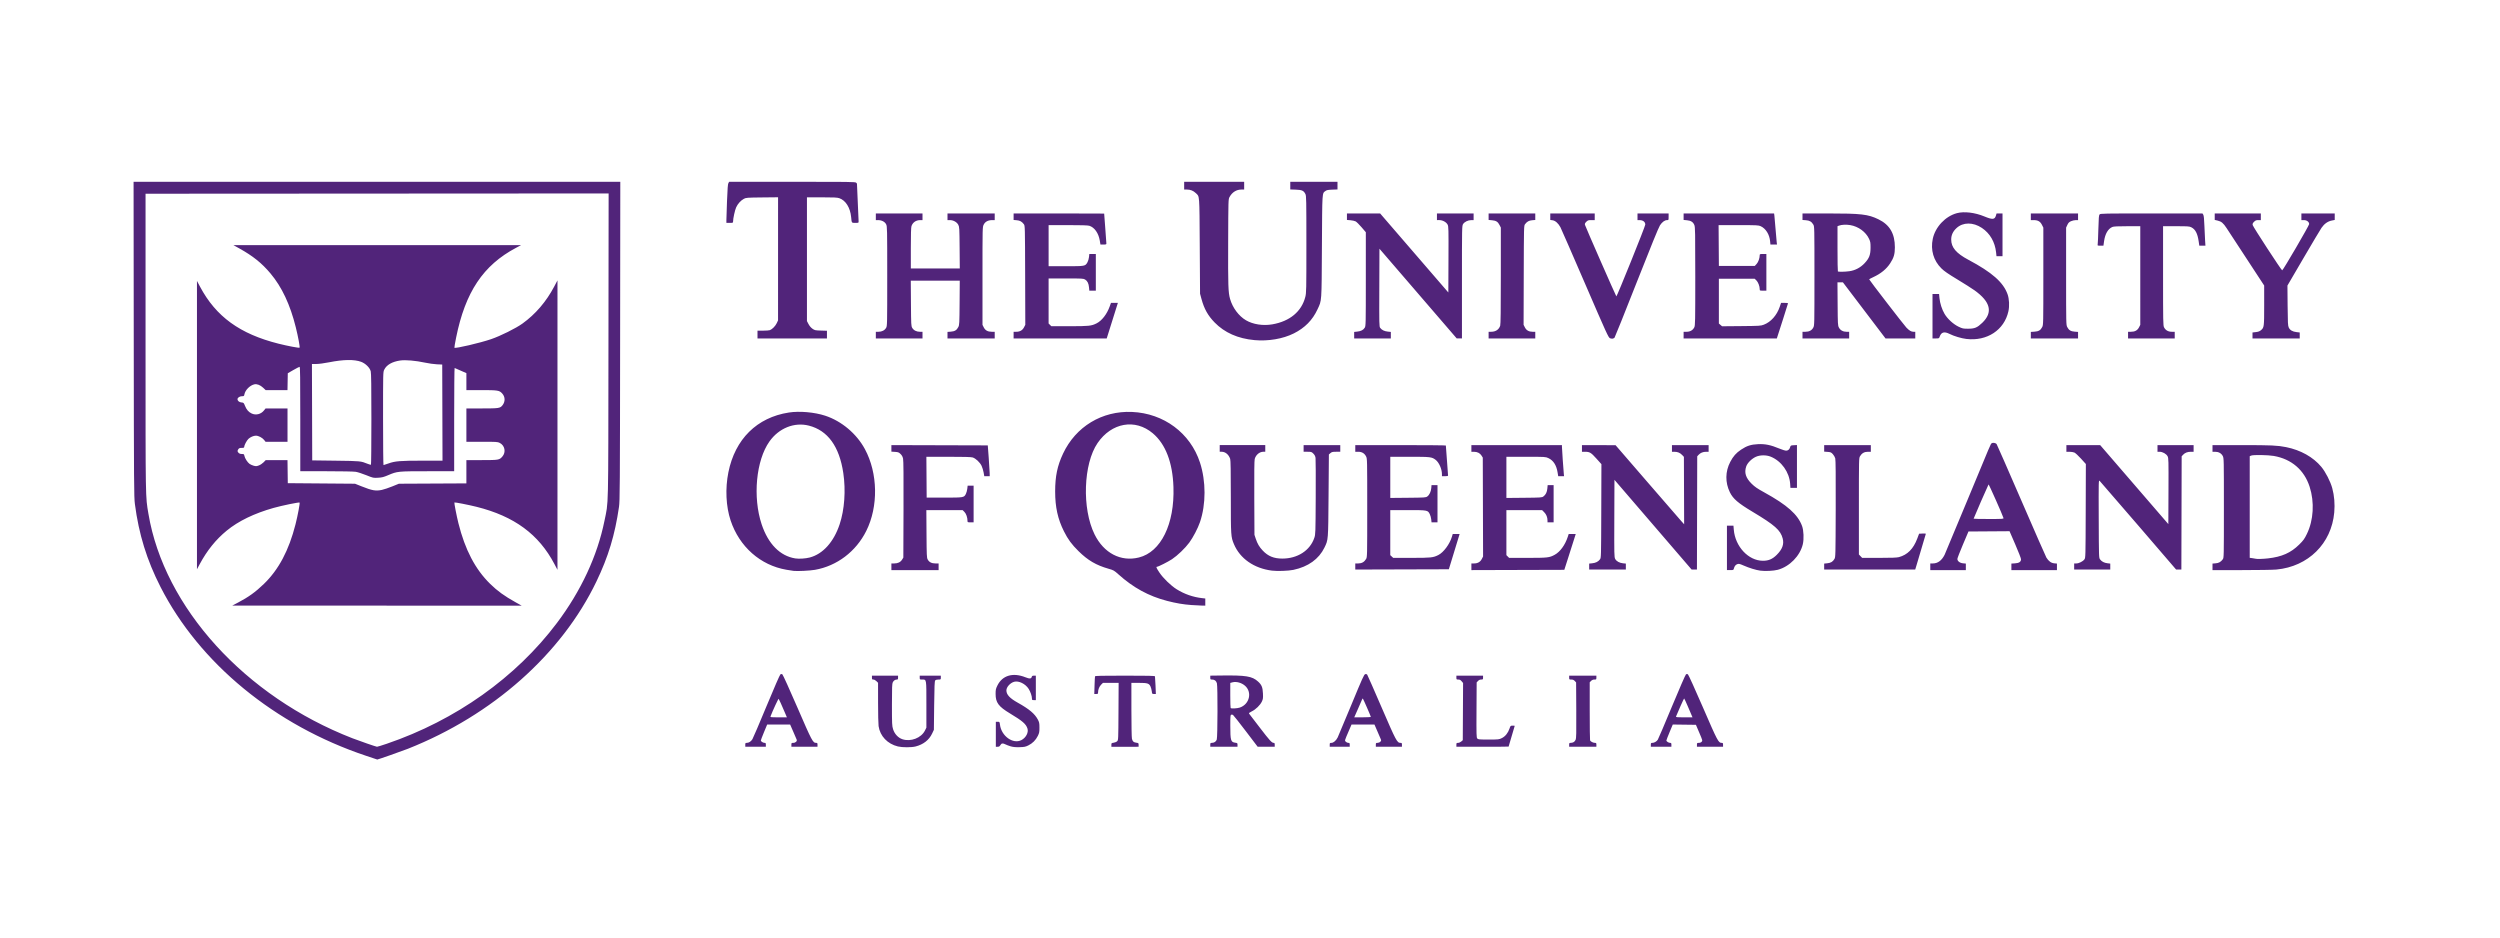 <?xml version="1.0" encoding="UTF-8" standalone="no"?>
<!-- Created with Inkscape (http://www.inkscape.org/) -->

<svg
   version="1.1"
   id="svg3778"
   width="720"
   height="270"
   viewBox="0 0 720 270"
   sodipodi:docname="uq_logo.svg"
   inkscape:version="1.2.2 (b0a8486541, 2022-12-01)"
   xmlns:inkscape="http://www.inkscape.org/namespaces/inkscape"
   xmlns:sodipodi="http://sodipodi.sourceforge.net/DTD/sodipodi-0.dtd"
   xmlns="http://www.w3.org/2000/svg"
   xmlns:svg="http://www.w3.org/2000/svg">
  <defs
     id="defs3782" />
  <sodipodi:namedview
     id="namedview3780"
     pagecolor="#ffffff"
     bordercolor="#000000"
     borderopacity="0.25"
     inkscape:showpageshadow="2"
     inkscape:pageopacity="0.0"
     inkscape:pagecheckerboard="0"
     inkscape:deskcolor="#d1d1d1"
     showgrid="false"
     inkscape:zoom="2.3313491"
     inkscape:cx="392.47661"
     inkscape:cy="211.0366"
     inkscape:window-width="2560"
     inkscape:window-height="1367"
     inkscape:window-x="0"
     inkscape:window-y="0"
     inkscape:window-maximized="1"
     inkscape:current-layer="g3784" />
  <g
     inkscape:groupmode="layer"
     inkscape:label="Image"
     id="g3784">
    <path
       style="fill:#51247a;stroke-width:0.16;fill-opacity:1"
       d="m 105.347,217.641 c -26.167,-8.765 -47.893,-26.618 -59.104,-48.571 -3.954,-7.743 -6.271,-15.236 -7.396,-23.92 -0.26,-2.004 -0.283,-5.431 -0.328,-47.48 l -0.048,-45.32 h 70.087 70.087 l -0.051,45.88 c -0.047,42.287 -0.072,46.027 -0.324,47.756 -1.181,8.099 -3.074,14.356 -6.502,21.489 -10.044,20.902 -29.872,38.491 -54.309,48.178 -1.627,0.645 -8.679,3.122 -8.806,3.093 -0.008,-0.002 -1.496,-0.499 -3.307,-1.106 z m 6.03,-3.437 c 19.856,-6.768 37.23,-19.104 49.047,-34.824 6.922,-9.209 11.614,-19.291 13.653,-29.339 1.199,-5.908 1.1,-1.605 1.158,-50.45 l 0.051,-43.88 -66.683,0.04 -66.683,0.04 v 42.88 c 0,46.052 -0.031,44.175 0.825,49.28 4.535,27.023 27.831,52.656 58.775,64.672 1.916,0.744 6.797,2.431 7.057,2.44 0.141,0.004 1.401,-0.382 2.8,-0.859 z M 68.48,173.581 c 3.104,-1.634 5.093,-3.063 7.498,-5.386 4.284,-4.138 7.217,-9.66 9.129,-17.19 0.634,-2.498 1.315,-6.125 1.176,-6.264 -0.154,-0.154 -5.072,0.857 -7.483,1.537 -5.591,1.577 -10.15,3.789 -13.52,6.558 -3.111,2.557 -5.642,5.695 -7.738,9.595 l -0.817,1.52 1.6e-4,-41.52 1.6e-4,-41.52 0.875,1.642 c 4.601,8.636 11.48,13.629 22.64,16.435 2.627,0.66 5.897,1.279 6.035,1.142 0.148,-0.148 -0.384,-3.027 -1.083,-5.859 -1.604,-6.495 -4.007,-11.612 -7.282,-15.509 -2.513,-2.99 -5.054,-5.03 -8.991,-7.22 l -1.711,-0.951 41.436,0.003 41.436,0.003 -1.45,0.77 c -9.482,5.034 -14.627,12.747 -17.273,25.894 -0.311,1.547 -0.53,2.849 -0.485,2.894 0.277,0.277 7.413,-1.392 10.558,-2.47 2.736,-0.937 7.133,-3.123 9.036,-4.492 3.755,-2.701 6.84,-6.295 9.142,-10.652 l 0.947,-1.791 -8e-4,41.68 -8e-4,41.68 -0.868,-1.649 c -4.517,-8.583 -11.557,-13.764 -22.405,-16.489 -2.278,-0.572 -6.311,-1.365 -6.415,-1.261 -0.096,0.096 0.645,3.912 1.156,5.958 1.912,7.658 4.84,13.26 9.133,17.475 2.101,2.063 4.108,3.515 7.342,5.313 l 1.745,0.97 -41.68,-0.002 -41.68,-0.002 1.6,-0.843 z m 41.54,-32.501 c 0.583,-0.124 1.915,-0.572 2.96,-0.996 l 1.9,-0.771 9.72,-0.049 9.72,-0.049 v -3.352 -3.352 h 4.405 c 4.893,0 5.09,-0.033 5.949,-1.013 1.107,-1.261 0.734,-3.188 -0.764,-3.952 -0.571,-0.291 -0.957,-0.315 -5.104,-0.315 H 134.32 v -4.8 -4.8 h 4.496 c 4.885,0 5.225,-0.053 5.909,-0.922 0.824,-1.048 0.789,-2.41 -0.088,-3.381 -0.821,-0.909 -1.248,-0.978 -6.055,-0.978 H 134.32 v -2.444 -2.444 l -1.628,-0.716 c -0.895,-0.394 -1.687,-0.74 -1.76,-0.769 -0.073,-0.029 -0.132,6.649 -0.132,14.84 v 14.893 l -7.64,0.003 c -8.587,0.003 -8.754,0.02 -11.347,1.127 -1.321,0.564 -1.792,0.684 -2.944,0.749 -1.353,0.077 -1.396,0.067 -3.385,-0.735 -1.108,-0.447 -2.471,-0.886 -3.029,-0.977 -0.591,-0.096 -4.137,-0.165 -8.495,-0.166 l -7.48,-10e-4 v -15.04 c 0,-11.931 -0.041,-15.038 -0.2,-15.03 -0.11,0.005 -0.92,0.424 -1.8,0.929 l -1.6,0.92 -0.044,2.431 -0.044,2.431 h -3.139 -3.139 l -0.758,-0.709 c -0.817,-0.764 -1.771,-1.128 -2.509,-0.957 -1.288,0.299 -2.629,1.653 -2.861,2.889 -0.094,0.5 -0.144,0.537 -0.723,0.537 -0.632,0 -1.262,0.422 -1.262,0.844 0,0.486 0.493,0.898 1.132,0.947 0.626,0.048 0.659,0.079 1.028,0.991 0.452,1.114 1.041,1.788 1.92,2.195 1.23,0.57 2.669,0.212 3.54,-0.88 l 0.46,-0.577 3.16,-1e-5 h 3.16 v 4.8 4.8 l -3.16,-10e-6 h -3.16 l -0.433,-0.542 c -0.512,-0.641 -1.621,-1.218 -2.343,-1.218 -0.678,0 -1.593,0.393 -2.165,0.928 -0.486,0.456 -1.216,1.84 -1.218,2.312 -0.001,0.224 -0.143,0.28 -0.712,0.28 -0.553,0 -0.766,0.079 -0.96,0.356 -0.329,0.47 -0.314,0.699 0.071,1.084 0.21,0.21 0.533,0.32 0.942,0.32 0.578,0 0.629,0.038 0.722,0.532 0.132,0.704 0.9,1.895 1.494,2.318 0.262,0.186 0.802,0.426 1.201,0.533 0.625,0.167 0.83,0.154 1.484,-0.096 0.417,-0.159 1.029,-0.568 1.359,-0.908 l 0.601,-0.619 h 3.135 3.135 l 0.043,3.32 0.043,3.32 9.68,0.08 9.68,0.08 1.84,0.733 c 3.134,1.249 4.123,1.422 5.94,1.036 z M 106.96,120.732 c 0,-9.493 -0.051,-13.244 -0.189,-13.79 -0.263,-1.046 -1.49,-2.259 -2.77,-2.738 -1.947,-0.728 -5.069,-0.683 -9.201,0.134 -1.471,0.291 -2.985,0.491 -3.721,0.491 l -1.241,6.4e-4 0.041,13.88 0.041,13.88 6.8,0.09 c 7.177,0.095 7.163,0.094 9.2,0.914 0.44,0.177 0.854,0.29 0.92,0.25 0.066,-0.04 0.12,-5.94 0.12,-13.112 z m 4.929,12.74 c 1.857,-0.678 3.345,-0.799 9.832,-0.8 l 5.721,-0.001 -0.041,-13.842 -0.041,-13.842 -1.52,-0.065 c -0.836,-0.035 -2.384,-0.252 -3.44,-0.481 -2.688,-0.582 -5.611,-0.836 -7.126,-0.618 -2.34,0.337 -3.942,1.258 -4.62,2.658 -0.331,0.683 -0.334,0.829 -0.334,14.08 0,7.364 0.058,13.389 0.129,13.389 0.071,0 0.719,-0.215 1.44,-0.478 z m 146.716,81.51 c -3.007,-0.729 -5.158,-2.991 -5.573,-5.863 -0.08,-0.555 -0.147,-3.589 -0.149,-6.741 l -0.003,-5.732 -0.468,-0.468 c -0.275,-0.275 -0.638,-0.468 -0.88,-0.468 -0.365,0 -0.412,-0.065 -0.412,-0.56 v -0.56 h 3.76 3.76 v 0.56 c 0,0.459 -0.059,0.56 -0.331,0.56 -0.503,0 -0.921,0.28 -1.188,0.797 -0.203,0.392 -0.242,1.428 -0.242,6.458 0,5.567 0.023,6.065 0.325,7.042 0.425,1.376 1.46,2.486 2.702,2.898 2.4,0.797 5.415,-0.372 6.482,-2.514 l 0.411,-0.824 v -6.664 c -2e-5,-7.537 0.06,-7.193 -1.253,-7.193 -0.656,0 -0.667,-0.01 -0.667,-0.56 v -0.56 h 3.04 3.04 v 0.56 c 0,0.555 -0.007,0.56 -0.7,0.56 -0.456,0 -0.777,0.092 -0.92,0.264 -0.176,0.212 -0.235,1.653 -0.3,7.24 l -0.08,6.976 -0.513,1.084 c -0.88,1.857 -2.518,3.135 -4.76,3.711 -1.18,0.303 -3.824,0.301 -5.081,-0.003 z m 32.435,-0.045 c -0.528,-0.158 -1.19,-0.409 -1.472,-0.557 -0.754,-0.397 -1.142,-0.341 -1.455,0.209 -0.215,0.377 -0.383,0.479 -0.793,0.48 l -0.52,0.002 v -3.6 -3.6 h 0.542 c 0.534,0 0.543,0.012 0.648,0.849 0.407,3.26 3.749,5.666 6.162,4.436 1.315,-0.671 2.121,-2.201 1.758,-3.335 -0.421,-1.314 -1.417,-2.176 -5.027,-4.348 -3.313,-1.994 -4.154,-3.132 -4.15,-5.619 0.002,-1.229 0.058,-1.492 0.522,-2.433 1.435,-2.915 4.457,-3.799 8.071,-2.362 1.23,0.489 1.672,0.45 1.833,-0.163 0.058,-0.223 0.224,-0.304 0.621,-0.304 h 0.541 v 3.52 3.52 h -0.56 c -0.508,0 -0.56,-0.042 -0.56,-0.451 0,-0.71 -0.425,-1.96 -0.947,-2.782 -0.925,-1.458 -2.848,-2.403 -4.166,-2.049 -1.139,0.307 -2.247,1.529 -2.247,2.479 0,1.218 0.953,2.253 3.262,3.54 3.314,1.848 4.92,3.199 5.803,4.881 0.398,0.759 0.452,1.033 0.453,2.301 0.002,1.269 -0.054,1.553 -0.466,2.391 -0.594,1.21 -1.533,2.149 -2.74,2.739 -0.828,0.405 -1.155,0.47 -2.551,0.504 -1.174,0.029 -1.858,-0.037 -2.562,-0.248 z m -76.4,-0.427 c 0,-0.494 0.048,-0.56 0.408,-0.56 0.631,0 1.235,-0.39 1.651,-1.065 0.208,-0.339 2.045,-4.64 4.081,-9.559 2.132,-5.149 3.821,-9.018 3.981,-9.119 0.201,-0.127 0.356,-0.127 0.554,-0.003 0.151,0.095 2.095,4.379 4.319,9.519 4.232,9.779 4.469,10.226 5.409,10.226 0.348,0 0.397,0.07 0.397,0.56 v 0.56 h -3.76 -3.76 v -0.56 c 0,-0.528 0.03,-0.56 0.535,-0.56 0.635,0 1.159,-0.482 0.995,-0.914 -0.06,-0.157 -0.51,-1.204 -1,-2.326 l -0.891,-2.04 h -3.309 -3.309 l -0.913,2.2 c -0.502,1.21 -0.912,2.286 -0.91,2.391 0.005,0.275 0.653,0.689 1.079,0.689 0.31,0 0.364,0.084 0.364,0.56 v 0.56 h -2.96 -2.96 v -0.56 z m 11.492,-9.08 c -1.048,-2.463 -1.761,-4.046 -1.877,-4.165 -0.093,-0.097 -1.69,3.343 -2.342,5.045 -0.099,0.259 0.073,0.28 2.303,0.28 h 2.41 z m 93.948,9.101 c 0,-0.511 0.034,-0.544 0.663,-0.628 0.365,-0.049 0.815,-0.24 1,-0.425 0.332,-0.332 0.337,-0.444 0.381,-8.572 l 0.044,-8.236 h -2.26 -2.26 l -0.528,0.528 c -0.53,0.53 -0.878,1.413 -0.88,2.232 0,0.393 -0.059,0.44 -0.543,0.44 h -0.542 l 0.074,-2.44 c 0.041,-1.342 0.102,-2.53 0.137,-2.64 0.049,-0.157 1.917,-0.2 8.633,-0.2 6.716,0 8.583,0.043 8.632,0.2 0.034,0.11 0.105,1.298 0.159,2.64 l 0.097,2.44 h -0.541 c -0.53,0 -0.543,-0.016 -0.636,-0.8 -0.052,-0.44 -0.216,-1.055 -0.364,-1.367 -0.425,-0.897 -0.866,-1.033 -3.338,-1.033 h -2.168 l 0.004,7.72 c 0.002,4.246 0.069,8 0.148,8.343 0.188,0.812 0.46,1.063 1.266,1.171 0.627,0.084 0.662,0.117 0.662,0.628 v 0.539 H 324 320.08 v -0.539 z m 28.48,-0.021 c 0,-0.504 0.044,-0.56 0.44,-0.562 0.695,-0.004 1.224,-0.359 1.431,-0.962 0.249,-0.725 0.287,-15.309 0.042,-16.191 -0.198,-0.712 -0.675,-1.085 -1.388,-1.085 -0.493,0 -0.524,-0.034 -0.524,-0.56 v -0.56 l 3.08,-0.04 c 7.212,-0.094 8.966,0.191 10.671,1.731 1.046,0.945 1.339,1.654 1.417,3.434 0.059,1.344 0.023,1.62 -0.304,2.32 -0.489,1.048 -1.758,2.287 -2.914,2.846 -0.66,0.319 -0.888,0.505 -0.783,0.639 0.081,0.104 1.453,1.894 3.049,3.977 2.926,3.819 3.502,4.453 4.047,4.453 0.234,0 0.298,0.12 0.298,0.56 v 0.56 h -2.455 -2.455 l -3.426,-4.503 c -1.884,-2.477 -3.542,-4.576 -3.683,-4.665 -0.141,-0.089 -0.375,-0.117 -0.519,-0.062 -0.23,0.088 -0.261,0.475 -0.258,3.185 0.005,4.246 0.139,4.707 1.414,4.878 0.627,0.084 0.662,0.117 0.662,0.628 v 0.539 h -3.92 -3.92 z m 8.513,-10.729 c 2.788,-0.95 3.614,-4.422 1.494,-6.283 -0.987,-0.867 -2.503,-1.285 -3.593,-0.992 l -0.655,0.176 v 3.567 c 0,1.962 0.048,3.615 0.107,3.674 0.2,0.2 1.914,0.108 2.646,-0.142 z m 25.887,10.729 c 0,-0.512 0.04,-0.56 0.468,-0.56 0.618,0 1.376,-0.655 1.831,-1.581 0.2,-0.407 1.978,-4.648 3.951,-9.426 3.159,-7.649 3.634,-8.698 3.974,-8.784 0.26,-0.065 0.449,-0.011 0.579,0.168 0.106,0.145 1.972,4.386 4.146,9.424 4.182,9.69 4.454,10.199 5.448,10.199 0.353,0 0.402,0.069 0.402,0.56 v 0.56 h -3.76 -3.76 v -0.56 c 0,-0.516 0.038,-0.56 0.48,-0.56 0.267,0 0.622,-0.142 0.802,-0.322 0.293,-0.293 0.302,-0.368 0.102,-0.84 -0.121,-0.285 -0.57,-1.328 -0.999,-2.318 l -0.779,-1.8 h -3.304 -3.304 l -0.811,1.889 c -1.232,2.871 -1.189,2.709 -0.824,3.074 0.174,0.174 0.497,0.317 0.717,0.317 0.35,0 0.4,0.069 0.4,0.56 v 0.56 h -2.88 -2.88 z m 11.84,-8.055 c 0,-0.173 -2.156,-5.114 -2.29,-5.248 -0.055,-0.055 -0.168,0.071 -0.251,0.282 -0.083,0.21 -0.62,1.444 -1.193,2.742 l -1.043,2.36 h 2.389 c 1.314,0 2.389,-0.061 2.389,-0.135 z m 24.64,8.055 c 0,-0.513 0.039,-0.56 0.471,-0.56 0.267,0 0.665,-0.167 0.92,-0.386 l 0.449,-0.386 0.044,-8.237 0.044,-8.237 -0.418,-0.497 c -0.318,-0.377 -0.55,-0.497 -0.964,-0.497 -0.517,0 -0.546,-0.029 -0.546,-0.56 v -0.56 h 3.84 3.84 v 0.56 c 0,0.528 -0.031,0.56 -0.532,0.56 -0.365,0 -0.654,0.13 -0.92,0.413 l -0.388,0.413 -0.044,7.93 c -0.041,7.245 -0.021,7.955 0.225,8.227 0.244,0.27 0.548,0.297 3.253,0.297 2.902,0 3.007,-0.011 3.829,-0.421 0.984,-0.491 1.764,-1.46 2.196,-2.733 0.279,-0.822 0.305,-0.846 0.894,-0.846 0.334,0 0.607,0.024 0.607,0.053 0,0.029 -0.396,1.373 -0.88,2.987 -0.484,1.613 -0.88,2.958 -0.88,2.987 0,0.029 -3.384,0.053 -7.52,0.053 h -7.52 z m 32.48,0 c 0,-0.487 0.051,-0.56 0.39,-0.56 0.721,0 1.219,-0.302 1.464,-0.887 0.202,-0.483 0.231,-1.776 0.192,-8.548 l -0.046,-7.979 -0.388,-0.413 c -0.286,-0.304 -0.549,-0.413 -1,-0.413 -0.593,0 -0.612,-0.018 -0.612,-0.56 v -0.56 h 3.92 3.92 v 0.56 c 0,0.535 -0.026,0.56 -0.567,0.56 -0.389,0 -0.691,0.123 -0.96,0.393 l -0.393,0.393 v 8.234 c 0,4.529 0.045,8.351 0.099,8.493 0.128,0.335 0.891,0.727 1.413,0.727 0.36,0 0.408,0.066 0.408,0.56 v 0.56 h -3.92 -3.92 z m 23.52,0 c 0,-0.494 0.048,-0.56 0.408,-0.56 0.576,0 1.254,-0.387 1.598,-0.912 0.162,-0.246 1.994,-4.547 4.073,-9.556 2.092,-5.042 3.9,-9.184 4.05,-9.279 0.193,-0.122 0.351,-0.12 0.551,0.005 0.156,0.098 2.074,4.322 4.323,9.519 4.225,9.762 4.468,10.223 5.4,10.223 0.348,0 0.397,0.07 0.397,0.56 v 0.56 h -3.76 -3.76 v -0.56 c 0,-0.528 0.03,-0.56 0.535,-0.56 0.332,0 0.645,-0.122 0.825,-0.32 0.282,-0.312 0.264,-0.381 -0.682,-2.6 l -0.972,-2.28 -3.335,-0.043 -3.335,-0.043 -0.919,2.203 c -0.506,1.212 -0.919,2.289 -0.918,2.394 0.002,0.275 0.65,0.689 1.077,0.689 0.31,0 0.364,0.084 0.364,0.56 v 0.56 h -2.96 -2.96 z m 11.8,-8.386 c -0.11,-0.256 -0.632,-1.479 -1.16,-2.718 -0.528,-1.239 -1.001,-2.253 -1.051,-2.254 -0.072,-0.002 -1.893,4.058 -2.325,5.182 -0.087,0.228 0.169,0.256 2.319,0.256 h 2.418 z m -144.08,-31.87 c -2.369,-0.171 -4.451,-0.524 -7.029,-1.192 -5.312,-1.377 -9.749,-3.799 -14.051,-7.671 -1.207,-1.086 -1.367,-1.177 -2.8,-1.585 -3.583,-1.02 -5.964,-2.412 -8.649,-5.057 -2.004,-1.974 -3.03,-3.369 -4.22,-5.739 -1.769,-3.522 -2.527,-6.959 -2.527,-11.461 0,-4.385 0.631,-7.408 2.278,-10.909 3.661,-7.785 11.229,-12.362 19.839,-11.999 9.162,0.386 16.82,6.085 19.591,14.576 1.753,5.374 1.754,12.022 0.002,17.153 -0.607,1.777 -1.983,4.414 -3.084,5.907 -1.184,1.606 -3.432,3.763 -4.984,4.782 -1.178,0.773 -3.948,2.17 -4.302,2.17 -0.334,0 -0.187,0.356 0.693,1.679 1.066,1.601 3.307,3.773 4.955,4.8 2.242,1.397 4.704,2.257 7.33,2.558 l 0.92,0.106 v 1.028 1.028 l -1.08,-0.023 c -0.594,-0.013 -1.89,-0.081 -2.88,-0.152 z m -15.16,-13.695 c 6.358,-1.581 10.306,-9.623 9.955,-20.279 -0.234,-7.094 -2.272,-12.395 -5.96,-15.499 -5.068,-4.265 -11.858,-3.064 -15.888,2.812 -4.105,5.985 -4.534,18.871 -0.876,26.299 2.665,5.411 7.553,7.963 12.77,6.666 z m -99.44,3.855 c -0.308,-0.037 -1.244,-0.184 -2.08,-0.327 -7.485,-1.28 -13.562,-6.652 -16.064,-14.2 -1.345,-4.058 -1.583,-9.168 -0.643,-13.851 1.921,-9.574 8.227,-15.81 17.427,-17.231 3.057,-0.472 7.36,-0.096 10.444,0.913 4.729,1.547 9.052,5.183 11.448,9.627 3.751,6.958 3.91,16.516 0.392,23.565 -2.964,5.938 -8.426,10.081 -14.765,11.198 -1.43,0.252 -5.088,0.434 -6.159,0.306 z m 4.624,-3.848 c 3.806,-0.991 6.94,-4.466 8.638,-9.577 1.399,-4.211 1.793,-9.745 1.049,-14.755 -1.138,-7.663 -4.481,-12.268 -9.911,-13.652 -4.194,-1.069 -8.629,0.713 -11.359,4.562 -3.857,5.439 -4.852,16.036 -2.241,23.87 1.883,5.65 5.301,9.114 9.68,9.81 1.07,0.17 2.946,0.053 4.144,-0.259 z m 133.145,3.775 c -5.158,-0.647 -9.212,-3.471 -10.955,-7.633 -0.875,-2.089 -0.894,-2.385 -0.894,-13.626 0,-7.324 -0.053,-10.525 -0.182,-10.91 -0.419,-1.252 -1.383,-2.064 -2.45,-2.064 h -0.568 v -0.96 -0.96 h 6.56 6.56 v 0.96 0.96 h -0.568 c -1.096,0 -2.152,0.891 -2.474,2.088 -0.115,0.428 -0.155,4.081 -0.122,11.233 l 0.048,10.599 0.372,1.12 c 0.485,1.458 1.018,2.364 2.012,3.415 1.53,1.62 3.192,2.303 5.613,2.308 4.406,0.01 8.014,-2.319 9.242,-5.964 0.344,-1.021 0.351,-1.23 0.405,-11.68 0.03,-5.852 0.007,-10.96 -0.05,-11.35 -0.074,-0.504 -0.258,-0.864 -0.634,-1.24 -0.5,-0.5 -0.593,-0.53 -1.666,-0.53 h -1.136 v -0.96 -0.96 h 5.28 5.28 v 0.96 0.96 h -1.191 c -1.028,0 -1.252,0.053 -1.64,0.386 l -0.449,0.386 -0.093,11.814 c -0.103,13.084 -0.074,12.717 -1.184,15.012 -1.596,3.3 -4.694,5.521 -8.95,6.416 -1.424,0.299 -4.614,0.412 -6.164,0.218 z m 140.631,0.005 c -1.275,-0.177 -3.185,-0.766 -4.857,-1.498 -1.068,-0.467 -1.328,-0.525 -1.728,-0.386 -0.516,0.18 -0.853,0.606 -1.021,1.287 -0.103,0.418 -0.155,0.44 -1.051,0.44 h -0.943 v -6.4 -6.4 h 0.937 0.937 l 0.1,1.18 c 0.409,4.841 4.207,8.904 8.347,8.932 1.649,0.011 2.786,-0.47 4.018,-1.701 1.618,-1.617 2.147,-3.069 1.718,-4.716 -0.625,-2.399 -2.27,-3.853 -8.745,-7.73 -4.108,-2.46 -5.558,-3.709 -6.467,-5.57 -1.384,-2.836 -1.346,-5.972 0.107,-8.754 0.852,-1.631 1.683,-2.573 3.118,-3.533 1.642,-1.098 2.836,-1.484 4.891,-1.582 2.016,-0.096 3.658,0.24 6.04,1.235 0.842,0.352 1.76,0.639 2.04,0.639 0.578,0 0.997,-0.378 1.18,-1.063 0.114,-0.427 0.182,-0.46 1.031,-0.505 l 0.909,-0.048 v 6.168 6.168 h -0.939 -0.939 l -0.078,-1.16 c -0.226,-3.366 -2.507,-6.561 -5.586,-7.822 -1.308,-0.536 -3.129,-0.514 -4.336,0.052 -1.217,0.57 -2.393,1.759 -2.736,2.764 -0.609,1.786 -0.135,3.295 1.558,4.966 0.913,0.9 1.62,1.387 3.609,2.48 6.632,3.646 9.712,6.387 10.926,9.722 0.459,1.261 0.56,3.733 0.212,5.22 -0.784,3.355 -3.826,6.462 -7.212,7.367 -1.193,0.319 -3.661,0.44 -5.04,0.248 z M 256.72,163.231 v -0.96 h 0.816 c 1.052,0 1.807,-0.367 2.262,-1.097 l 0.363,-0.583 0.05,-13.84 c 0.035,-9.619 -0.004,-14.088 -0.126,-14.654 -0.125,-0.58 -0.335,-0.969 -0.731,-1.352 -0.491,-0.476 -0.675,-0.546 -1.594,-0.605 l -1.039,-0.066 v -0.942 -0.942 l 13.88,0.041 13.88,0.041 0.266,3.52 c 0.146,1.936 0.272,3.934 0.28,4.44 l 0.014,0.92 h -0.784 -0.784 l -0.187,-1.071 c -0.103,-0.589 -0.366,-1.45 -0.584,-1.912 -0.478,-1.011 -1.705,-2.163 -2.584,-2.426 -0.444,-0.133 -2.54,-0.19 -6.978,-0.19 h -6.343 l 0.042,5.88 0.042,5.88 h 5.056 c 5.638,0 5.699,-0.01 6.236,-1.063 0.167,-0.326 0.35,-0.995 0.408,-1.485 l 0.105,-0.892 h 0.858 0.858 v 5.28 5.28 h -0.88 c -0.827,0 -0.88,-0.024 -0.88,-0.392 0,-0.994 -0.374,-2.094 -0.885,-2.605 l -0.523,-0.523 h -5.222 -5.222 l 0.046,6.84 c 0.042,6.229 0.072,6.887 0.334,7.367 0.427,0.783 1.142,1.152 2.232,1.152 l 0.92,6.4e-4 v 0.96 0.96 h -6.8 -6.8 v -0.96 z m 167.04,9.6e-4 v -0.961 h 0.762 c 1.055,0 1.798,-0.428 2.241,-1.292 l 0.363,-0.708 -0.043,-14.24 -0.043,-14.24 -0.363,-0.583 c -0.444,-0.714 -1.206,-1.097 -2.182,-1.097 h -0.736 v -0.96 -0.96 h 13.04 13.04 v 0.478 c 0,0.538 0.443,6.956 0.544,7.882 l 0.066,0.6 h -0.841 -0.841 l -0.182,-1.104 c -0.347,-2.104 -1.215,-3.445 -2.663,-4.12 -0.791,-0.368 -0.871,-0.373 -6.441,-0.375 l -5.64,-0.002 v 5.93 5.93 l 5.109,-0.05 c 4.902,-0.048 5.127,-0.064 5.56,-0.387 0.674,-0.503 1.032,-1.233 1.129,-2.304 l 0.087,-0.959 h 0.858 0.858 v 5.36 5.36 h -0.88 -0.88 l -0.002,-0.52 c -0.002,-0.931 -0.34,-1.779 -0.958,-2.396 l -0.603,-0.604 h -5.139 -5.139 v 6.487 6.487 l 0.393,0.393 0.393,0.393 5.327,-0.002 c 5.779,-0.002 6.273,-0.059 7.806,-0.893 1.548,-0.842 2.99,-2.821 3.752,-5.146 l 0.275,-0.84 h 1.012 1.012 l -0.543,1.72 c -0.299,0.946 -1.039,3.268 -1.644,5.16 l -1.101,3.44 -13.381,0.041 -13.381,0.041 v -0.961 z m 132.16,-9.6e-4 v -0.96 h 0.749 c 1.401,0 2.545,-0.842 3.37,-2.48 0.177,-0.352 3.183,-7.552 6.679,-16 6.709,-16.211 6.591,-15.934 6.865,-16.118 0.396,-0.265 1.207,-0.126 1.452,0.249 0.134,0.204 3.345,7.53 7.135,16.28 3.79,8.749 7.026,16.124 7.19,16.388 0.633,1.02 1.366,1.56 2.23,1.643 l 0.809,0.078 v 0.94 0.94 h -6.56 -6.56 v -0.941 -0.941 l 1.043,-0.066 c 1.195,-0.076 1.732,-0.45 1.727,-1.202 -0.002,-0.247 -0.746,-2.16 -1.653,-4.251 l -1.65,-3.802 -5.914,0.042 -5.914,0.042 -1.596,3.76 c -0.878,2.068 -1.598,3.929 -1.599,4.136 -0.005,0.63 0.696,1.177 1.623,1.266 l 0.814,0.078 v 0.94 0.94 h -5.12 -5.12 z m 21.081,-14.04 c -0.214,-0.783 -4.208,-9.775 -4.298,-9.676 -0.116,0.129 -4.303,9.731 -4.303,9.869 0,0.048 1.952,0.087 4.339,0.087 4.055,0 4.334,-0.018 4.262,-0.28 z m 60.199,14.06 v -0.94 l 0.887,-0.073 c 0.94,-0.078 1.495,-0.387 2.063,-1.148 0.327,-0.439 0.33,-0.548 0.33,-14.79 0,-14.156 -0.004,-14.357 -0.328,-14.974 -0.41,-0.782 -1.19,-1.215 -2.189,-1.215 h -0.762 v -0.96 -0.96 l 8.52,10e-4 c 8.431,0.001 10.199,0.082 12.672,0.578 4.193,0.841 7.813,2.87 10.158,5.694 1.204,1.449 2.615,4.205 3.139,6.127 0.59,2.166 0.789,4.581 0.575,6.986 -0.799,8.97 -7.487,15.584 -16.636,16.451 -0.939,0.089 -5.47,0.162 -10.068,0.162 l -8.36,1.7e-4 z m 15.942,-2.43 c 4.016,-0.448 6.608,-1.595 9.038,-3.999 1.2,-1.187 1.492,-1.591 2.198,-3.04 1.926,-3.956 2.23,-9.141 0.797,-13.591 -1.559,-4.842 -5.217,-7.988 -10.326,-8.881 -1.644,-0.287 -5.882,-0.358 -6.489,-0.108 l -0.44,0.181 v 14.634 14.634 l 0.76,0.102 c 0.418,0.056 0.832,0.127 0.92,0.157 0.341,0.117 2.082,0.072 3.542,-0.09 z m -262.822,2.331 v -0.881 h 0.856 c 1.011,0 1.749,-0.419 2.255,-1.281 0.325,-0.553 0.329,-0.723 0.329,-14.719 0,-13.841 -0.007,-14.174 -0.32,-14.798 -0.458,-0.912 -1.205,-1.362 -2.264,-1.362 h -0.856 v -0.96 -0.96 h 13.04 c 7.172,0 13.041,0.054 13.043,0.12 0.002,0.066 0.145,1.992 0.319,4.28 0.174,2.288 0.317,4.25 0.317,4.36 0,0.136 -0.281,0.2 -0.879,0.2 h -0.88 l -0.002,-0.6 c -0.005,-1.466 -0.846,-3.374 -1.813,-4.111 -1.112,-0.848 -1.453,-0.889 -7.486,-0.889 h -5.58 v 5.928 5.928 l 5.109,-0.048 c 4.869,-0.046 5.13,-0.064 5.56,-0.379 0.607,-0.444 1.056,-1.398 1.141,-2.424 l 0.07,-0.845 h 0.86 0.86 v 5.36 5.36 h -0.858 -0.858 l -0.089,-0.86 c -0.049,-0.473 -0.24,-1.155 -0.424,-1.517 -0.578,-1.134 -0.634,-1.144 -6.324,-1.144 h -5.048 v 6.488 6.488 l 0.423,0.392 0.423,0.392 5.297,-0.002 c 5.635,-0.002 6.185,-0.06 7.698,-0.816 1.515,-0.757 3.291,-3.158 3.926,-5.308 l 0.223,-0.754 h 0.99 0.99 l -0.303,1 c -0.167,0.55 -0.865,2.836 -1.551,5.08 l -1.248,4.08 -13.473,0.041 -13.473,0.041 v -0.881 z m 67.36,0.021 v -0.858 l 0.887,-0.091 c 1.008,-0.104 1.728,-0.469 2.217,-1.125 0.335,-0.45 0.337,-0.512 0.38,-13.939 l 0.043,-13.487 -1.445,-1.606 c -1.566,-1.74 -1.931,-1.956 -3.305,-1.956 h -0.856 v -0.96 -0.96 l 4.84,0.011 4.84,0.011 9.084,10.509 c 4.996,5.78 9.44,10.905 9.875,11.389 l 0.791,0.88 -0.035,-9.71 -0.035,-9.71 -0.48,-0.51 c -0.612,-0.65 -1.318,-0.951 -2.235,-0.951 h -0.725 v -0.96 -0.96 h 5.28 5.28 v 0.96 0.96 h -0.725 c -0.888,0 -1.626,0.299 -2.155,0.872 l -0.4,0.433 -0.042,16.307 -0.042,16.307 h -0.766 -0.766 l -11.112,-12.92 -11.112,-12.92 -0.041,11.108 c -0.039,10.478 -0.025,11.139 0.25,11.669 0.354,0.682 1.227,1.166 2.289,1.268 l 0.782,0.075 v 0.86 0.86 h -5.28 -5.28 z m 67.68,0 v -0.858 l 0.911,-0.094 c 1.023,-0.106 1.574,-0.441 2.049,-1.248 0.312,-0.53 0.321,-0.872 0.363,-14.433 0.03,-9.587 -0.01,-14.089 -0.13,-14.533 -0.095,-0.353 -0.41,-0.902 -0.7,-1.218 -0.473,-0.516 -0.628,-0.583 -1.51,-0.646 l -0.983,-0.071 v -0.941 -0.941 h 6.72 6.72 v 0.96 0.96 h -0.856 c -1.011,0 -1.749,0.419 -2.255,1.281 -0.325,0.553 -0.329,0.726 -0.329,14.429 v 13.869 l 0.47,0.491 0.47,0.491 4.89,-0.002 c 3.568,-0.001 5.106,-0.06 5.69,-0.216 2.474,-0.661 4.18,-2.388 5.298,-5.363 l 0.518,-1.38 0.972,-0.048 c 0.535,-0.026 0.972,0.005 0.972,0.069 0,0.099 -1.217,4.207 -2.66,8.979 l -0.399,1.32 H 538.47 525.36 v -0.858 z m 72,-0.022 v -0.88 h 0.606 c 0.757,0 1.91,-0.576 2.345,-1.172 0.325,-0.446 0.33,-0.611 0.372,-13.957 l 0.043,-13.506 -1.395,-1.544 c -0.77,-0.853 -1.629,-1.642 -1.918,-1.763 -0.288,-0.12 -0.921,-0.218 -1.408,-0.218 H 595.12 v -0.96 -0.96 h 4.863 4.863 l 9.817,11.376 9.817,11.376 0.041,-9.484 c 0.039,-8.934 0.024,-9.517 -0.252,-10.05 -0.358,-0.69 -1.433,-1.299 -2.294,-1.299 h -0.615 v -0.96 -0.96 h 5.2 5.2 v 0.96 0.96 h -0.805 c -0.964,0 -1.692,0.284 -2.235,0.872 l -0.4,0.433 -0.042,16.307 -0.042,16.307 -0.758,-8e-4 -0.758,-8e-4 -10.866,-12.638 c -5.976,-6.951 -11,-12.759 -11.163,-12.907 -0.289,-0.262 -0.296,0.028 -0.254,10.947 0.043,11.118 0.046,11.22 0.38,11.668 0.474,0.636 1.18,1.007 2.128,1.12 l 0.815,0.097 v 0.858 0.858 h -5.2 -5.2 v -0.88 z M 361.28,97.949 c -4.745,-0.429 -8.619,-2.146 -11.477,-5.086 -1.924,-1.98 -3.001,-3.905 -3.774,-6.75 l -0.414,-1.522 -0.087,-13.76 c -0.097,-15.244 -0.013,-14.138 -1.154,-15.232 -0.703,-0.674 -1.54,-1.008 -2.529,-1.008 h -0.805 v -1.12 -1.12 h 8.64 8.64 v 1.12 1.12 h -0.805 c -1.43,0 -2.664,0.782 -3.409,2.16 -0.345,0.638 -0.346,0.68 -0.394,12.96 -0.048,12.513 0.019,14.536 0.549,16.381 0.734,2.56 2.5,4.929 4.586,6.151 2.033,1.191 4.92,1.633 7.608,1.164 5.008,-0.875 8.4,-3.695 9.469,-7.873 0.302,-1.182 0.316,-1.823 0.315,-15.168 0,-12.95 -0.02,-13.973 -0.28,-14.483 -0.502,-0.985 -0.983,-1.204 -2.771,-1.266 l -1.589,-0.055 v -1.105 -1.105 h 6.8 6.8 v 1.105 1.105 l -1.509,0.055 c -1.223,0.045 -1.594,0.119 -1.96,0.39 -0.975,0.722 -0.923,-0.088 -1.017,15.986 -0.096,16.459 -0.021,15.397 -1.276,18.108 -1.429,3.085 -3.644,5.334 -6.816,6.92 -3.142,1.571 -7.369,2.29 -11.342,1.931 z m 205.04,-0.331 c -1.435,-0.168 -3.57,-0.807 -4.834,-1.445 -1.532,-0.773 -2.398,-0.536 -2.858,0.784 -0.174,0.499 -0.204,0.513 -1.123,0.513 h -0.944 v -6.4 -6.4 h 0.944 0.944 l 0.114,1.16 c 0.15,1.528 0.727,3.319 1.474,4.578 0.849,1.431 2.526,2.964 4.027,3.681 1.135,0.542 1.319,0.581 2.737,0.581 1.902,-1.5e-4 2.636,-0.306 4.09,-1.701 3.123,-2.999 2.403,-6.034 -2.218,-9.346 -0.774,-0.555 -3,-1.968 -4.946,-3.141 -2.665,-1.606 -3.799,-2.389 -4.594,-3.172 -2.284,-2.249 -3.177,-5.31 -2.493,-8.539 0.723,-3.411 3.633,-6.497 6.963,-7.383 2.075,-0.552 5.169,-0.181 7.898,0.949 2.336,0.967 2.975,0.923 3.321,-0.229 l 0.191,-0.637 h 0.855 0.855 v 6.16 6.16 h -0.867 -0.867 l -0.113,-1.08 c -0.315,-3.008 -1.765,-5.514 -4.09,-7.067 -2.544,-1.699 -5.433,-1.682 -7.303,0.042 -1.041,0.959 -1.536,2.024 -1.536,3.305 0,2.264 1.437,3.958 4.943,5.823 6.824,3.63 10.064,6.483 11.295,9.948 0.474,1.333 0.572,3.387 0.234,4.903 -1.201,5.398 -6.149,8.651 -12.095,7.953 z m -102.645,-0.212 c -0.453,-0.196 -0.928,-1.237 -7.179,-15.712 -3.682,-8.526 -6.873,-15.837 -7.092,-16.246 -0.604,-1.13 -1.477,-1.904 -2.264,-2.01 l -0.66,-0.089 V 62.41 61.471 h 6.4 6.4 v 0.96 0.96 h -0.972 c -0.869,0 -1.024,0.052 -1.456,0.484 -0.376,0.376 -0.462,0.574 -0.383,0.886 0.128,0.512 8.867,20.424 9.041,20.601 0.142,0.144 8.331,-20.182 8.331,-20.678 0,-0.786 -0.655,-1.293 -1.672,-1.293 h -0.568 v -0.96 -0.96 h 4.48 4.48 v 0.96 c 0,0.94 -0.009,0.96 -0.44,0.961 -0.675,9.12e-4 -1.41,0.539 -2.047,1.498 -0.381,0.573 -2.678,6.207 -6.74,16.526 -3.389,8.611 -6.246,15.738 -6.348,15.839 -0.319,0.314 -0.807,0.37 -1.311,0.152 z M 218.16,96.351 v -1.12 h 1.59 c 0.874,0 1.766,-0.067 1.982,-0.149 0.683,-0.26 1.585,-1.18 1.972,-2.01 l 0.373,-0.801 0.002,-17.729 0.002,-17.729 -4.6,0.049 c -4.363,0.046 -4.633,0.067 -5.24,0.395 -0.907,0.491 -1.758,1.429 -2.224,2.454 -0.371,0.813 -0.896,3.217 -0.896,4.101 0,0.357 -0.057,0.379 -0.96,0.379 h -0.96 l -0.003,-0.76 c -0.002,-0.418 0.08,-2.92 0.181,-5.56 0.136,-3.56 0.241,-4.893 0.406,-5.16 l 0.223,-0.36 h 18.145 c 16.282,0 18.171,0.026 18.396,0.251 0.138,0.138 0.253,0.264 0.254,0.28 0.021,0.21 0.472,10.55 0.474,10.869 0.003,0.431 -0.016,0.44 -0.954,0.44 -1.082,0 -1.027,0.076 -1.197,-1.68 -0.263,-2.718 -1.574,-4.805 -3.413,-5.431 -0.589,-0.201 -1.56,-0.249 -5.021,-0.249 h -4.292 v 17.822 17.822 l 0.447,0.856 c 0.279,0.533 0.705,1.037 1.133,1.338 0.645,0.454 0.79,0.486 2.433,0.537 l 1.747,0.054 v 1.106 1.106 h -10 -10 z m 34.08,0.16 v -0.96 l 0.76,-3.2e-4 c 0.976,-3.2e-4 1.783,-0.412 2.195,-1.12 0.321,-0.552 0.325,-0.77 0.325,-14.88 0,-13.81 -0.011,-14.342 -0.308,-14.94 -0.365,-0.735 -1.262,-1.211 -2.292,-1.216 l -0.68,-0.003 v -0.96 -0.96 h 6.72 6.72 v 0.96 0.96 h -0.645 c -1.224,0 -2.166,0.649 -2.533,1.744 -0.123,0.367 -0.182,2.436 -0.182,6.36 v 5.816 h 7.049 7.049 l -0.049,-5.96 c -0.046,-5.649 -0.066,-5.993 -0.378,-6.6 -0.404,-0.785 -1.429,-1.36 -2.425,-1.36 h -0.686 v -0.96 -0.96 h 6.8 6.8 v 0.96 0.96 l -0.76,0.004 c -1.163,0.005 -2.007,0.462 -2.417,1.309 -0.343,0.708 -0.343,0.72 -0.343,14.784 v 14.076 l 0.36,0.714 c 0.444,0.881 1.159,1.273 2.32,1.274 l 0.84,3.2e-4 v 0.96 0.96 h -6.8 -6.8 v -0.941 -0.941 l 0.962,-0.07 c 1.135,-0.082 1.696,-0.43 2.158,-1.339 0.301,-0.593 0.323,-0.998 0.367,-6.99 l 0.047,-6.36 h -7.054 -7.054 l 0.047,6.52 c 0.045,6.22 0.062,6.546 0.372,7.08 0.411,0.707 1.219,1.119 2.195,1.12 l 0.76,3.2e-4 v 0.96 0.96 h -6.72 -6.72 v -0.96 z m 39.68,0 v -0.96 h 0.762 c 1.055,0 1.798,-0.428 2.241,-1.292 l 0.363,-0.708 -0.043,-14.268 c -0.043,-14.128 -0.046,-14.273 -0.373,-14.71 -0.568,-0.761 -1.123,-1.07 -2.063,-1.148 l -0.887,-0.074 v -0.94 -0.94 h 13.04 c 7.172,0 13.04,0.018 13.041,0.04 0,0.022 0.143,1.912 0.317,4.2 0.174,2.288 0.318,4.286 0.319,4.44 0.002,0.232 -0.144,0.28 -0.854,0.28 h -0.857 l -0.188,-1.14 c -0.356,-2.154 -1.541,-3.826 -3.028,-4.272 -0.429,-0.129 -2.385,-0.188 -6.169,-0.188 h -5.541 v 5.92 5.92 h 4.975 c 5.581,0 5.575,9.6e-4 6.221,-1.148 0.191,-0.34 0.388,-1.012 0.437,-1.494 l 0.09,-0.877 h 0.938 0.938 v 5.28 5.28 h -0.938 -0.938 l -0.085,-0.934 c -0.104,-1.152 -0.458,-1.864 -1.127,-2.272 -0.479,-0.292 -0.835,-0.312 -5.512,-0.313 l -5,-5.98e-4 v 6.487 6.487 l 0.393,0.393 0.393,0.393 h 5.254 c 5.574,0 6.281,-0.074 7.766,-0.816 1.53,-0.764 2.995,-2.654 3.8,-4.904 l 0.358,-1 h 0.993 0.993 l -1.606,5.12 -1.606,5.12 h -13.409 -13.409 z m 98.08,0.022 v -0.938 l 0.862,-0.089 c 1.09,-0.112 1.786,-0.471 2.184,-1.124 0.303,-0.497 0.312,-0.905 0.313,-14.006 V 66.884 l -1.23,-1.438 c -0.676,-0.791 -1.447,-1.55 -1.713,-1.688 -0.266,-0.137 -0.936,-0.286 -1.49,-0.331 l -1.007,-0.081 v -0.938 -0.938 h 4.778 4.778 l 9.822,11.382 9.822,11.382 0.041,-9.49 c 0.039,-8.941 0.024,-9.523 -0.252,-10.056 -0.374,-0.72 -1.432,-1.299 -2.374,-1.299 H 413.84 v -0.96 -0.96 h 5.28 5.28 v 0.96 0.96 l -0.68,0.004 c -0.936,0.005 -1.965,0.506 -2.356,1.147 -0.318,0.522 -0.323,0.766 -0.323,16.729 v 16.2 l -0.76,-0.01 -0.76,-0.01 -11.12,-12.909 -11.12,-12.909 -0.041,11.199 c -0.039,10.708 -0.028,11.217 0.257,11.599 0.451,0.605 1.194,0.972 2.178,1.073 l 0.887,0.091 v 0.938 0.938 h -5.28 -5.28 v -0.938 z m 38.72,-0.022 v -0.96 h 0.725 c 1.304,0 2.237,-0.623 2.613,-1.744 0.131,-0.39 0.182,-4.465 0.182,-14.406 V 65.538 l -0.36,-0.705 c -0.494,-0.967 -0.999,-1.292 -2.175,-1.398 l -0.985,-0.089 V 62.408 61.471 h 6.72 6.72 v 0.94 0.94 l -0.887,0.074 c -0.94,0.078 -1.495,0.387 -2.063,1.148 -0.327,0.437 -0.33,0.582 -0.372,14.711 l -0.043,14.269 0.362,0.719 c 0.436,0.865 1.161,1.278 2.243,1.279 l 0.76,3.2e-4 v 0.96 0.96 h -6.72 -6.72 v -0.96 z m 56.16,0 v -0.96 h 0.856 c 1.029,0 1.803,-0.447 2.223,-1.283 0.26,-0.518 0.28,-1.553 0.28,-14.674 0,-12.618 -0.027,-14.185 -0.258,-14.762 -0.353,-0.882 -0.985,-1.294 -2.149,-1.399 l -0.953,-0.086 v -0.938 -0.938 h 13.03 13.03 l 0.089,0.68 c 0.049,0.374 0.198,2.084 0.331,3.8 0.133,1.716 0.282,3.426 0.331,3.8 l 0.089,0.68 h -0.948 -0.948 l -0.086,-0.92 c -0.187,-1.996 -1.251,-3.698 -2.731,-4.37 -0.614,-0.279 -1.121,-0.303 -6.389,-0.306 l -5.722,-0.004 0.042,5.88 0.042,5.88 h 5.172 5.172 l 0.53,-0.578 c 0.498,-0.543 0.886,-1.66 0.886,-2.55 0,-0.275 0.115,-0.312 0.96,-0.312 h 0.96 v 5.28 5.28 h -0.96 c -0.946,0 -0.96,-0.006 -0.96,-0.451 0,-0.83 -0.462,-2.031 -0.967,-2.516 l -0.494,-0.474 h -5.15 -5.15 v 6.454 6.454 l 0.46,0.395 0.46,0.395 5.54,-0.05 c 5.257,-0.048 5.588,-0.068 6.478,-0.403 2.025,-0.763 3.759,-2.702 4.581,-5.125 l 0.394,-1.16 h 1.004 c 0.552,0 1.004,0.047 1.004,0.104 0,0.057 -0.616,2.019 -1.37,4.36 -0.753,2.341 -1.479,4.598 -1.613,5.016 l -0.243,0.76 h -13.427 -13.427 z m 34.24,0 v -0.96 h 0.842 c 1.084,0 1.846,-0.408 2.269,-1.215 0.324,-0.617 0.328,-0.818 0.328,-14.865 0,-13.952 -0.006,-14.251 -0.32,-14.783 -0.503,-0.854 -1.071,-1.187 -2.158,-1.266 l -0.962,-0.07 v -0.941 -0.941 h 7.286 c 9.588,0 11.591,0.231 14.587,1.685 3.244,1.575 4.739,4.125 4.732,8.075 -0.003,1.962 -0.305,2.994 -1.34,4.582 -1.092,1.676 -2.695,2.99 -4.878,3.999 -0.653,0.302 -1.188,0.586 -1.188,0.63 0,0.173 10.006,13.151 10.703,13.881 0.861,0.903 1.413,1.227 2.089,1.227 h 0.488 v 0.96 0.96 h -4.284 -4.284 l -6.136,-8.08 -6.136,-8.08 h -0.785 -0.785 l 0.045,6.2 c 0.043,5.893 0.062,6.231 0.373,6.825 0.41,0.782 1.19,1.215 2.189,1.215 h 0.762 v 0.96 0.96 h -6.72 -6.72 z m 13.52,-18.404 c 1.657,-0.233 3.18,-1.037 4.366,-2.305 1.341,-1.434 1.71,-2.4 1.712,-4.491 0.002,-1.406 -0.05,-1.712 -0.429,-2.52 -0.945,-2.017 -3.062,-3.564 -5.424,-3.962 -1.163,-0.196 -2.492,-0.131 -3.255,0.159 l -0.41,0.156 v 6.457 c 0,3.552 0.048,6.505 0.107,6.564 0.157,0.157 2.044,0.124 3.333,-0.057 z m 52.24,18.423 v -0.941 l 1.038,-0.066 c 1.217,-0.078 1.766,-0.406 2.242,-1.341 0.313,-0.615 0.32,-0.946 0.32,-14.63 v -14 l -0.4,-0.8 c -0.486,-0.972 -1.158,-1.359 -2.36,-1.36 l -0.84,-2.49e-4 v -0.96 -0.96 h 6.8 6.8 v 0.96 0.96 l -0.68,0.004 c -0.374,0.002 -0.989,0.144 -1.367,0.315 -0.542,0.246 -0.761,0.473 -1.04,1.076 l -0.353,0.765 v 14 c 0,13.683 0.007,14.014 0.32,14.63 0.462,0.909 1.023,1.257 2.158,1.339 l 0.962,0.07 v 0.941 0.941 h -6.8 -6.8 z m 28,-0.019 v -0.96 h 0.843 c 1.138,0 1.865,-0.404 2.317,-1.286 l 0.36,-0.702 V 79.357 65.151 h -3.765 c -2.815,0 -3.895,0.055 -4.28,0.218 -1.237,0.523 -2.082,1.971 -2.38,4.078 l -0.185,1.305 h -0.868 c -0.86,0 -0.867,-0.004 -0.783,-0.44 0.046,-0.242 0.132,-2.204 0.19,-4.36 0.086,-3.206 0.15,-3.971 0.353,-4.2 0.233,-0.263 1.149,-0.28 14.939,-0.28 h 14.692 l 0.226,0.36 c 0.16,0.255 0.255,1.174 0.326,3.16 0.055,1.54 0.145,3.466 0.2,4.28 l 0.1,1.48 h -0.884 -0.883 l -0.191,-1.309 c -0.322,-2.201 -0.947,-3.39 -2.088,-3.972 -0.571,-0.291 -0.946,-0.319 -4.391,-0.319 h -3.766 v 14.28 c 0,13.276 0.02,14.319 0.28,14.837 0.42,0.836 1.195,1.283 2.223,1.283 h 0.856 v 0.96 0.96 h -6.72 -6.72 v -0.96 z m 35.84,0.101 v -0.859 l 0.957,-0.108 c 0.697,-0.079 1.094,-0.224 1.462,-0.533 0.922,-0.776 0.942,-0.922 0.942,-7.176 V 82.229 L 647.094,74.61 c -2.742,-4.19 -5.364,-8.195 -5.825,-8.899 -0.971,-1.482 -1.51,-1.932 -2.625,-2.189 l -0.804,-0.186 v -0.933 -0.933 h 6.64 6.64 v 0.96 0.96 h -0.732 c -0.603,0 -0.819,0.086 -1.219,0.486 -0.389,0.389 -0.468,0.578 -0.394,0.946 0.101,0.505 8.254,13.016 8.495,13.035 0.229,0.018 7.762,-12.897 7.767,-13.315 0.007,-0.631 -0.676,-1.153 -1.509,-1.153 h -0.727 v -0.96 -0.96 h 4.8 4.8 v 0.938 0.938 l -0.889,0.179 c -1.134,0.228 -2.118,0.933 -2.915,2.087 -0.341,0.494 -2.689,4.439 -5.218,8.765 l -4.598,7.866 0.049,5.734 c 0.043,4.971 0.085,5.813 0.32,6.33 0.348,0.768 1.087,1.209 2.246,1.34 l 0.924,0.105 v 0.859 0.859 h -6.8 -6.8 z"
       id="path13467" />
  </g>
</svg>
